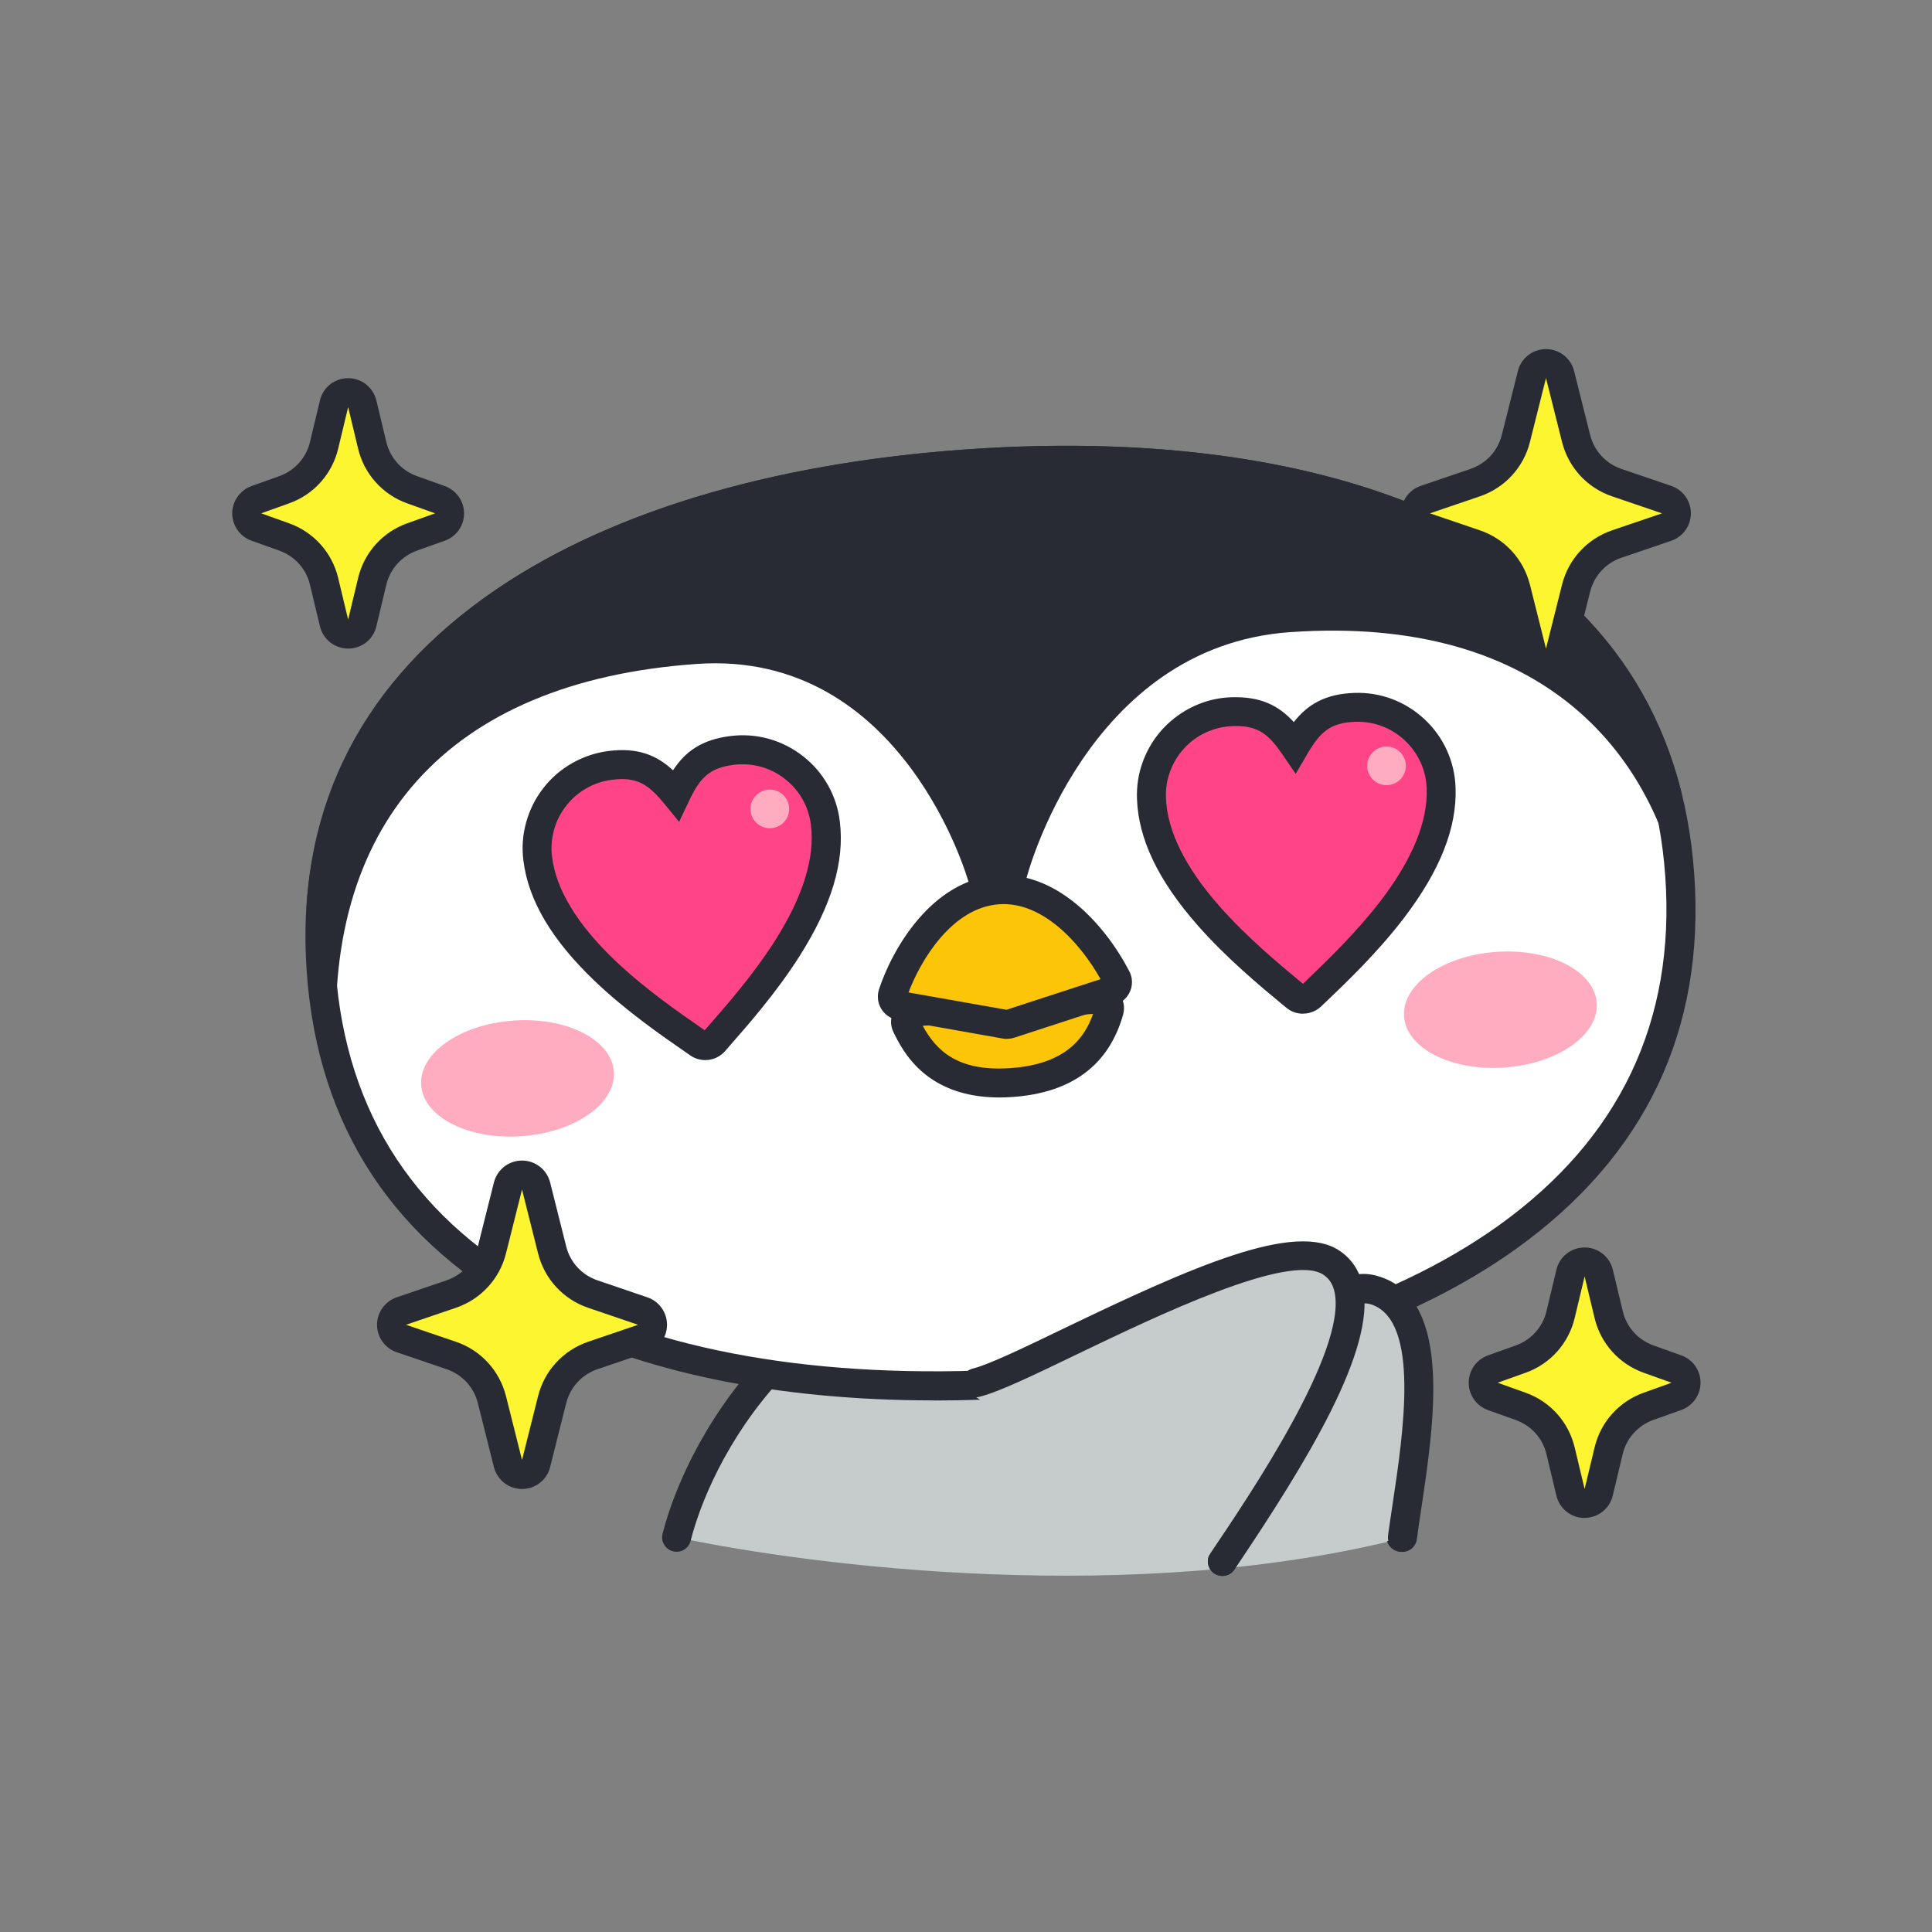 <svg width="200" height="200" viewBox="0 0 200 200" fill="none" xmlns="http://www.w3.org/2000/svg">
<rect x="0" y="0" width="200" height="200" fill="#808080" stroke="none"/>
<g clip-path="url(#clip0_1_4)">
<path d="M107.54 129.64C83.54 129.64 72.54 149.31 70.04 159.14C84.21 162.14 117.54 166.34 145.54 159.14C141.54 149.31 131.54 129.64 107.54 129.64Z" fill="#C6CCCC"/>
<path d="M145.04 160.64C144.45 160.64 143.89 160.29 143.65 159.71C140.78 152.64 132.03 131.14 107.54 131.14C84.73 131.14 73.99 149.7 71.49 159.51C71.29 160.31 70.47 160.8 69.67 160.59C68.87 160.39 68.38 159.57 68.59 158.77C71.28 148.18 82.89 128.14 107.54 128.14C125.13 128.14 138.21 138.38 146.43 158.57C146.74 159.34 146.37 160.21 145.61 160.53C145.42 160.61 145.23 160.64 145.05 160.64H145.04Z" fill="#292B34"/>
<path d="M173.9 90.64C175.05 107.05 168.15 119.4 156.09 128.05C143.96 136.75 126.58 141.73 106.9 143.11C87.22 144.49 69.32 141.97 56.09 135.04C42.95 128.15 34.4 116.89 33.25 100.47C32.1 84.06 39 71.71 51.06 63.06C63.19 54.36 80.57 49.38 100.25 48C119.93 46.62 137.83 49.14 151.06 56.07C164.2 62.96 172.75 74.22 173.9 90.63V90.64Z" fill="white"/>
<path d="M96.71 144.97C80.36 144.97 66.22 142.04 55.39 136.37C40.83 128.74 32.88 116.69 31.75 100.58C30.62 84.47 36.82 71.43 50.18 61.85C62.14 53.26 79.42 47.96 100.14 46.51C120.86 45.06 138.71 47.91 151.75 54.75C166.31 62.38 174.26 74.42 175.39 90.54C176.52 106.65 170.32 119.68 156.96 129.27C145 137.85 127.72 143.16 107 144.61C103.49 144.86 100.05 144.98 96.71 144.98V144.97ZM110.45 49.14C107.17 49.14 103.81 49.26 100.35 49.5C80.18 50.91 63.44 56.02 51.93 64.28C39.48 73.22 33.69 85.36 34.74 100.36C35.79 115.36 43.2 126.58 56.78 133.7C69.33 140.28 86.61 143 106.78 141.6C126.95 140.19 143.69 135.08 155.2 126.82C167.65 117.88 173.44 105.74 172.39 90.74C171.34 75.73 163.93 64.52 150.35 57.4C139.95 51.95 126.29 49.14 110.44 49.14H110.45Z" fill="#292B34"/>
<path fill-rule="evenodd" clip-rule="evenodd" d="M106.26 90.91C106.26 90.91 112.4 66.92 133.55 65.44C159.99 63.59 171.54 78.32 174.12 93.68L174.03 81.91C167.01 54.4 136.25 43.99 100.15 46.52C63.13 49.1 33.57 64.37 31.72 94L34.91 109.93C33.2 85.49 46.19 70.55 72.13 68.73C93.58 67.23 100.27 91.32 100.27 91.32L106.26 90.9V90.91Z" fill="#292B34"/>
<path d="M113.82 103.41L94.68 104.75C93.97 104.8 93.53 105.56 93.84 106.19C95.16 108.9 97.54 112.57 104.72 112.07C112 111.56 114.04 107.47 114.84 104.61C115.02 103.97 114.49 103.36 113.83 103.41H113.82Z" fill="#FDC507"/>
<path d="M103.46 113.61C95.8 113.61 93.42 108.74 92.49 106.85C92.13 106.11 92.16 105.23 92.57 104.51C92.99 103.78 93.74 103.31 94.57 103.25L113.71 101.91C114.51 101.85 115.3 102.19 115.81 102.82C116.31 103.43 116.48 104.25 116.27 105.01C114.8 110.26 110.95 113.13 104.81 113.56C104.34 113.59 103.89 113.61 103.45 113.61H103.46ZM95.52 106.19C96.93 108.78 99.16 110.95 104.61 110.57C110.39 110.17 112.32 107.36 113.15 104.96L95.52 106.19Z" fill="#292B34"/>
<path d="M103.33 92.11C97.48 92.52 93.71 98.95 92.42 102.9C92.24 103.45 92.61 104.01 93.18 104.11L104.06 106.04C104.22 106.07 104.39 106.06 104.54 106.01L115.01 102.6C115.57 102.42 115.86 101.79 115.58 101.26C113.64 97.53 109.16 91.71 103.32 92.12L103.33 92.11Z" fill="#FDC507"/>
<path d="M104.23 107.55C104.09 107.55 103.95 107.54 103.81 107.51L92.91 105.58C92.2 105.46 91.58 105.03 91.22 104.42C90.86 103.82 90.78 103.1 90.99 102.43C92.35 98.26 96.46 91.08 103.22 90.61C109.26 90.2 114.26 95.47 116.91 100.55C117.24 101.19 117.27 101.93 117 102.59C116.72 103.26 116.17 103.78 115.47 104.01L105 107.42C104.75 107.5 104.49 107.54 104.22 107.54L104.23 107.55ZM94.06 102.74L104.19 104.53L113.93 101.36C111.75 97.47 107.82 93.29 103.42 93.61C98.56 93.95 95.3 99.41 94.05 102.74H94.06Z" fill="#292B34"/>
<path fill-rule="evenodd" clip-rule="evenodd" d="M55.66 88.89C55.52 87.76 55.6 86.62 55.9 85.52C56.2 84.42 56.72 83.4 57.41 82.5C58.11 81.6 58.98 80.85 59.96 80.29C60.95 79.73 62.04 79.37 63.17 79.23C66.48 78.82 68.11 80.03 69.95 82.29C71.2 79.65 72.49 78.09 75.79 77.68C78.07 77.4 80.36 78.05 82.17 79.46C83.98 80.87 85.15 82.95 85.42 85.23C85.97 89.67 83.96 94.26 81.49 98.16C79.15 101.86 76.25 105.15 74.28 107.4L73.91 107.83C73.71 108.05 73.44 108.2 73.14 108.24C72.84 108.28 72.54 108.2 72.3 108.03L71.83 107.71C69.37 106.01 65.76 103.51 62.6 100.49C59.26 97.3 56.2 93.34 55.65 88.89H55.66Z" fill="#FF4588"/>
<path d="M73 109.74C72.45 109.74 71.91 109.57 71.45 109.25L70.99 108.93C68.54 107.24 64.84 104.68 61.58 101.57C57.11 97.3 54.69 93.21 54.18 89.07C54.01 87.74 54.11 86.41 54.47 85.12C54.83 83.83 55.42 82.64 56.25 81.58C57.07 80.52 58.08 79.65 59.25 78.99C60.42 78.33 61.68 77.91 63.01 77.74C66.04 77.37 67.97 78.17 69.67 79.74C70.94 77.81 72.62 76.56 75.64 76.19C78.33 75.86 80.99 76.61 83.13 78.28C85.26 79.95 86.62 82.36 86.94 85.05C87.45 89.19 86.09 93.74 82.78 98.96C80.38 102.75 77.41 106.13 75.44 108.37L75.06 108.81C74.61 109.32 74 109.64 73.34 109.72C73.23 109.73 73.12 109.74 73.01 109.74H73ZM64.38 80.65C64.07 80.65 63.73 80.67 63.36 80.72C62.43 80.84 61.53 81.13 60.71 81.6C59.89 82.07 59.18 82.68 58.6 83.43C58.02 84.17 57.6 85.01 57.35 85.92C57.1 86.83 57.03 87.77 57.15 88.7C57.56 92.08 59.75 95.68 63.64 99.4C66.73 102.35 70.32 104.83 72.69 106.47L72.95 106.65L73.16 106.41C75.08 104.22 77.96 100.95 80.24 97.36C83.12 92.81 84.37 88.8 83.95 85.41C83.72 83.51 82.77 81.82 81.26 80.64C79.76 79.46 77.88 78.94 75.99 79.17C73.37 79.49 72.43 80.59 71.32 82.93L70.3 85.08L68.8 83.24C67.39 81.52 66.32 80.65 64.38 80.65Z" fill="#292B34"/>
<path fill-rule="evenodd" clip-rule="evenodd" d="M119.2 82.65C119.16 81.51 119.34 80.38 119.74 79.32C120.14 78.25 120.74 77.28 121.51 76.45C122.28 75.62 123.21 74.95 124.25 74.47C125.28 74 126.4 73.73 127.54 73.69C130.87 73.57 132.39 74.91 134.03 77.33C135.51 74.81 136.92 73.36 140.25 73.25C142.54 73.17 144.77 74.01 146.45 75.58C148.13 77.15 149.11 79.32 149.19 81.61C149.35 86.08 146.95 90.48 144.14 94.15C141.49 97.63 138.31 100.66 136.15 102.72L135.74 103.11C135.52 103.32 135.24 103.44 134.94 103.45C134.64 103.46 134.35 103.36 134.12 103.17L133.69 102.81C131.39 100.9 128.01 98.1 125.12 94.82C122.07 91.35 119.37 87.14 119.21 82.66L119.2 82.65Z" fill="#FF4588"/>
<path d="M134.89 104.94C134.25 104.94 133.64 104.72 133.15 104.31L132.71 103.95C130.42 102.05 126.95 99.17 123.98 95.79C119.9 91.15 117.84 86.86 117.7 82.69C117.65 81.35 117.86 80.03 118.33 78.78C118.8 77.52 119.5 76.39 120.41 75.41C121.33 74.43 122.41 73.65 123.62 73.09C124.84 72.53 126.13 72.22 127.47 72.18C130.5 72.08 132.38 73.04 133.93 74.75C135.36 72.94 137.15 71.84 140.19 71.73C142.91 71.63 145.49 72.61 147.47 74.46C149.45 76.31 150.59 78.83 150.68 81.54C150.83 85.71 149.07 90.13 145.33 95.04C142.62 98.59 139.37 101.7 137.22 103.75L136.78 104.17C136.29 104.64 135.66 104.9 134.99 104.93C134.96 104.93 134.92 104.93 134.89 104.93V104.94ZM127.93 75.17C127.82 75.17 127.7 75.17 127.58 75.17C126.64 75.2 125.73 75.42 124.87 75.81C124.01 76.2 123.25 76.75 122.6 77.45C121.96 78.14 121.47 78.94 121.14 79.83C120.81 80.71 120.66 81.64 120.7 82.59C120.82 85.99 122.68 89.77 126.24 93.81C129.06 97.01 132.42 99.8 134.64 101.64L134.89 101.84L135.11 101.62C137.23 99.59 140.38 96.58 142.95 93.22C146.21 88.94 147.81 85.05 147.69 81.64C147.63 79.73 146.82 77.96 145.43 76.65C144.03 75.34 142.21 74.66 140.31 74.72C137.67 74.81 136.64 75.82 135.33 78.06L134.13 80.11L132.79 78.15C131.4 76.11 130.34 75.16 127.94 75.16L127.93 75.17Z" fill="#292B34"/>
<path d="M79.69 85.74C80.795 85.74 81.69 84.845 81.69 83.74C81.69 82.635 80.795 81.74 79.69 81.74C78.585 81.74 77.69 82.635 77.69 83.74C77.69 84.845 78.585 85.74 79.69 85.74Z" fill="#FFACC1"/>
<path d="M143.53 81.28C144.635 81.28 145.53 80.385 145.53 79.28C145.53 78.175 144.635 77.28 143.53 77.28C142.425 77.28 141.53 78.175 141.53 79.28C141.53 80.385 142.425 81.28 143.53 81.28Z" fill="#FFACC1"/>
<path d="M53.991 117.62C59.501 117.234 63.78 114.242 63.548 110.937C63.317 107.631 58.664 105.264 53.154 105.649C47.645 106.034 43.366 109.026 43.597 112.332C43.828 115.638 48.482 118.005 53.991 117.62Z" fill="#FFACC1"/>
<path d="M155.738 110.509C161.247 110.124 165.526 107.132 165.295 103.826C165.064 100.521 160.41 98.153 154.901 98.538C149.391 98.924 145.112 101.916 145.343 105.221C145.575 108.527 150.228 110.895 155.738 110.509Z" fill="#FFACC1"/>
<path d="M142.53 133.65C149.46 136.12 146.28 150.95 145.17 159.15C139.54 160.64 130.96 161.98 126.54 161.64C134.04 148.14 135.6 131.17 142.53 133.65Z" fill="#C6CCCC"/>
<path d="M126.54 163.14C126.29 163.14 126.04 163.08 125.81 162.95C125.09 162.55 124.82 161.63 125.23 160.91C127.93 156.05 129.86 150.7 131.56 145.97C134.61 137.49 137.25 130.16 143.04 132.23C150.33 134.83 148.47 147.24 147.11 156.3C146.95 157.38 146.79 158.41 146.67 159.35C146.56 160.17 145.8 160.75 144.98 160.64C144.16 160.53 143.58 159.77 143.69 158.95C143.82 158 143.97 156.96 144.14 155.86C145.28 148.28 147 136.84 142.03 135.06C139.21 134.04 137.28 138.94 134.38 146.99C132.64 151.82 130.67 157.3 127.85 162.37C127.58 162.86 127.06 163.14 126.54 163.14Z" fill="#292B34"/>
<path d="M137.83 130.71C131.72 126.62 110.05 140.64 101.05 144.64C101.05 144.64 112.62 152.01 115.38 156.83C117.67 160.84 127.05 161.14 127.05 161.14C134.82 149.62 143.94 134.81 137.83 130.71Z" fill="#C6CCCC"/>
<path d="M126.54 163.14C126.25 163.14 125.96 163.06 125.7 162.88C125.01 162.42 124.83 161.48 125.3 160.8C129.51 154.56 139.36 139.95 138.17 133.84C138 132.98 137.63 132.38 137 131.96C133.48 129.61 119.7 136.25 111.46 140.21C106.96 142.38 103.41 144.09 101.41 144.59C100.61 144.79 99.79 144.3 99.59 143.5C99.39 142.7 99.88 141.88 100.68 141.68C102.38 141.26 105.98 139.52 110.15 137.51C123.51 131.08 134.08 126.4 138.66 129.47C139.96 130.34 140.79 131.62 141.11 133.26C142.37 139.71 135.45 151.11 127.79 162.48C127.5 162.91 127.03 163.14 126.55 163.14H126.54Z" fill="#292B34"/>
<path d="M37.5 41.79C37.34 41.12 36.74 40.64 36.04 40.64C35.34 40.64 34.74 41.12 34.58 41.79L33.55 46.09C33.04 48.23 31.48 49.96 29.42 50.7L26.54 51.73C25.94 51.94 25.54 52.51 25.54 53.14C25.54 53.77 25.94 54.34 26.54 54.55L29.42 55.58C31.49 56.32 33.04 58.05 33.55 60.19L34.58 64.49C34.74 65.16 35.34 65.64 36.04 65.64C36.74 65.64 37.34 65.16 37.5 64.49L38.53 60.19C39.04 58.05 40.6 56.32 42.66 55.58L45.54 54.55C46.14 54.34 46.54 53.77 46.54 53.14C46.54 52.51 46.14 51.94 45.54 51.73L42.66 50.7C40.59 49.96 39.04 48.23 38.53 46.09L37.5 41.79Z" fill="#FDF52F"/>
<path d="M36.04 67.14C34.65 67.14 33.45 66.19 33.12 64.84L32.09 60.54C31.7 58.89 30.51 57.57 28.91 57L26.03 55.97C24.84 55.54 24.04 54.41 24.04 53.15C24.04 51.89 24.84 50.75 26.03 50.32L28.91 49.29C30.51 48.72 31.7 47.39 32.09 45.75L33.12 41.45C33.44 40.09 34.64 39.15 36.04 39.15C37.44 39.15 38.63 40.1 38.96 41.45L39.99 45.75C40.38 47.4 41.57 48.72 43.17 49.29L46.05 50.32C47.24 50.75 48.04 51.88 48.04 53.15C48.04 54.42 47.24 55.55 46.05 55.97L43.17 57C41.57 57.57 40.38 58.9 39.99 60.54L38.96 64.84C38.64 66.2 37.44 67.14 36.04 67.14ZM36.04 42.14L35.01 46.44C34.38 49.08 32.48 51.2 29.92 52.11L27.04 53.14L29.92 54.17C32.47 55.08 34.38 57.2 35.01 59.84L36.04 64.14L37.07 59.84C37.7 57.2 39.6 55.08 42.16 54.17L45.04 53.14L42.16 52.11C39.61 51.2 37.7 49.08 37.07 46.44L36.04 42.14Z" fill="#292B34"/>
<path d="M165.5 131.79C165.34 131.11 164.74 130.64 164.04 130.64C163.34 130.64 162.74 131.12 162.58 131.79L161.55 136.09C161.04 138.22 159.48 139.96 157.42 140.7L154.54 141.73C153.94 141.94 153.54 142.51 153.54 143.14C153.54 143.77 153.94 144.34 154.54 144.55L157.42 145.58C159.49 146.32 161.04 148.05 161.55 150.19L162.58 154.49C162.74 155.17 163.34 155.64 164.04 155.64C164.74 155.64 165.34 155.16 165.5 154.49L166.53 150.19C167.04 148.05 168.6 146.32 170.66 145.58L173.54 144.55C174.14 144.34 174.53 143.77 174.53 143.14C174.53 142.51 174.13 141.94 173.54 141.73L170.66 140.7C168.59 139.96 167.04 138.23 166.53 136.09L165.5 131.79Z" fill="#FDF52F"/>
<path d="M164.04 157.14C162.65 157.14 161.45 156.19 161.12 154.84L160.09 150.54C159.7 148.89 158.51 147.57 156.91 147L154.03 145.97C152.84 145.54 152.04 144.41 152.04 143.14C152.04 141.87 152.84 140.74 154.03 140.31L156.91 139.28C158.51 138.71 159.7 137.38 160.09 135.74L161.12 131.44C161.44 130.08 162.64 129.14 164.04 129.14C165.44 129.14 166.63 130.09 166.96 131.44L167.99 135.74C168.38 137.39 169.57 138.71 171.17 139.28L174.05 140.31C175.24 140.73 176.04 141.87 176.04 143.13C176.04 144.39 175.24 145.53 174.05 145.96L171.16 146.99C169.56 147.56 168.37 148.89 167.98 150.53L166.95 154.83C166.62 156.19 165.42 157.13 164.03 157.13L164.04 157.14ZM164.04 132.14L163.01 136.44C162.38 139.08 160.48 141.2 157.92 142.11L155.04 143.14L157.92 144.17C160.48 145.08 162.38 147.2 163.01 149.84L164.04 154.14L165.07 149.84C165.7 147.2 167.6 145.08 170.16 144.17L173.04 143.14L170.16 142.11C167.61 141.2 165.7 139.08 165.07 136.44L164.04 132.14Z" fill="#292B34"/>
<path d="M55.5 122.77C55.33 122.1 54.73 121.63 54.04 121.63C53.35 121.63 52.75 122.1 52.59 122.77L50.93 129.38C50.39 131.52 48.81 133.24 46.72 133.95L41.55 135.71C40.94 135.92 40.53 136.49 40.53 137.13C40.53 137.77 40.94 138.34 41.55 138.55L46.72 140.31C48.81 141.02 50.39 142.74 50.93 144.88L52.59 151.49C52.76 152.16 53.36 152.62 54.04 152.62C54.72 152.62 55.33 152.15 55.5 151.49L57.16 144.88C57.7 142.74 59.28 141.02 61.37 140.31L66.54 138.55C67.15 138.34 67.56 137.77 67.56 137.13C67.56 136.49 67.15 135.92 66.54 135.71L61.37 133.95C59.28 133.24 57.7 131.52 57.16 129.38L55.5 122.77Z" fill="#FDF52F"/>
<path d="M54.04 154.14C52.66 154.14 51.47 153.21 51.13 151.87L49.47 145.26C49.06 143.61 47.85 142.29 46.23 141.74L41.06 139.98C39.85 139.57 39.03 138.42 39.03 137.14C39.03 135.86 39.85 134.72 41.06 134.3L46.23 132.54C47.84 131.99 49.05 130.68 49.47 129.02L51.13 122.41C51.47 121.07 52.66 120.14 54.04 120.14C55.42 120.14 56.61 121.07 56.95 122.41L58.61 129.02C59.02 130.67 60.23 131.99 61.85 132.54L67.02 134.3C68.23 134.71 69.05 135.85 69.05 137.14C69.05 138.43 68.23 139.57 67.02 139.98L61.85 141.74C60.24 142.29 59.03 143.6 58.61 145.26L56.95 151.87C56.61 153.21 55.42 154.14 54.04 154.14ZM54.04 123.14L52.38 129.75C51.72 132.39 49.78 134.5 47.2 135.38L42.03 137.14L47.2 138.9C49.78 139.78 51.71 141.88 52.38 144.53L54.04 151.14L55.7 144.53C56.36 141.89 58.3 139.78 60.88 138.9L66.05 137.14L60.88 135.38C58.3 134.5 56.37 132.4 55.7 129.75L54.04 123.14Z" fill="#292B34"/>
<path d="M161.5 38.77C161.33 38.1 160.73 37.63 160.04 37.63C159.35 37.63 158.75 38.1 158.58 38.77L156.92 45.38C156.38 47.52 154.8 49.24 152.71 49.95L147.54 51.71C146.93 51.92 146.53 52.49 146.53 53.13C146.53 53.77 146.94 54.34 147.54 54.55L152.71 56.31C154.8 57.02 156.38 58.74 156.92 60.88L158.58 67.49C158.75 68.16 159.35 68.63 160.04 68.63C160.73 68.63 161.33 68.16 161.5 67.49L163.16 60.88C163.7 58.74 165.28 57.02 167.37 56.31L172.54 54.55C173.15 54.34 173.56 53.77 173.56 53.13C173.56 52.49 173.15 51.92 172.54 51.71L167.37 49.95C165.28 49.24 163.7 47.52 163.16 45.38L161.5 38.77Z" fill="#FDF52F"/>
<path d="M160.04 70.14C158.66 70.14 157.46 69.21 157.13 67.87L155.47 61.26C155.05 59.61 153.85 58.29 152.23 57.74L147.06 55.98C145.85 55.57 145.03 54.42 145.03 53.14C145.03 51.86 145.85 50.72 147.06 50.3L152.23 48.54C153.84 47.99 155.05 46.68 155.47 45.02L157.13 38.41C157.46 37.07 158.66 36.14 160.04 36.14C161.42 36.14 162.61 37.07 162.95 38.41L164.61 45.02C165.02 46.67 166.23 47.99 167.84 48.54L173.01 50.3C174.23 50.72 175.04 51.86 175.04 53.14C175.04 54.42 174.22 55.56 173.01 55.98L167.84 57.74C166.23 58.29 165.02 59.6 164.61 61.26L162.95 67.87C162.61 69.21 161.42 70.14 160.04 70.14ZM160.04 39.14L158.38 45.75C157.72 48.39 155.78 50.5 153.2 51.38L148.03 53.14L153.2 54.9C155.78 55.78 157.71 57.88 158.38 60.53L160.04 67.14L161.7 60.53C162.36 57.89 164.3 55.78 166.88 54.9L172.05 53.14L166.88 51.38C164.3 50.5 162.37 48.4 161.7 45.75L160.04 39.14Z" fill="#292B34"/>
</g>
<defs>
<clipPath id="clip0_1_4">
<rect width="152" height="127" fill="white" transform="translate(24.04 36.14)"/>
</clipPath>
</defs>
</svg>
